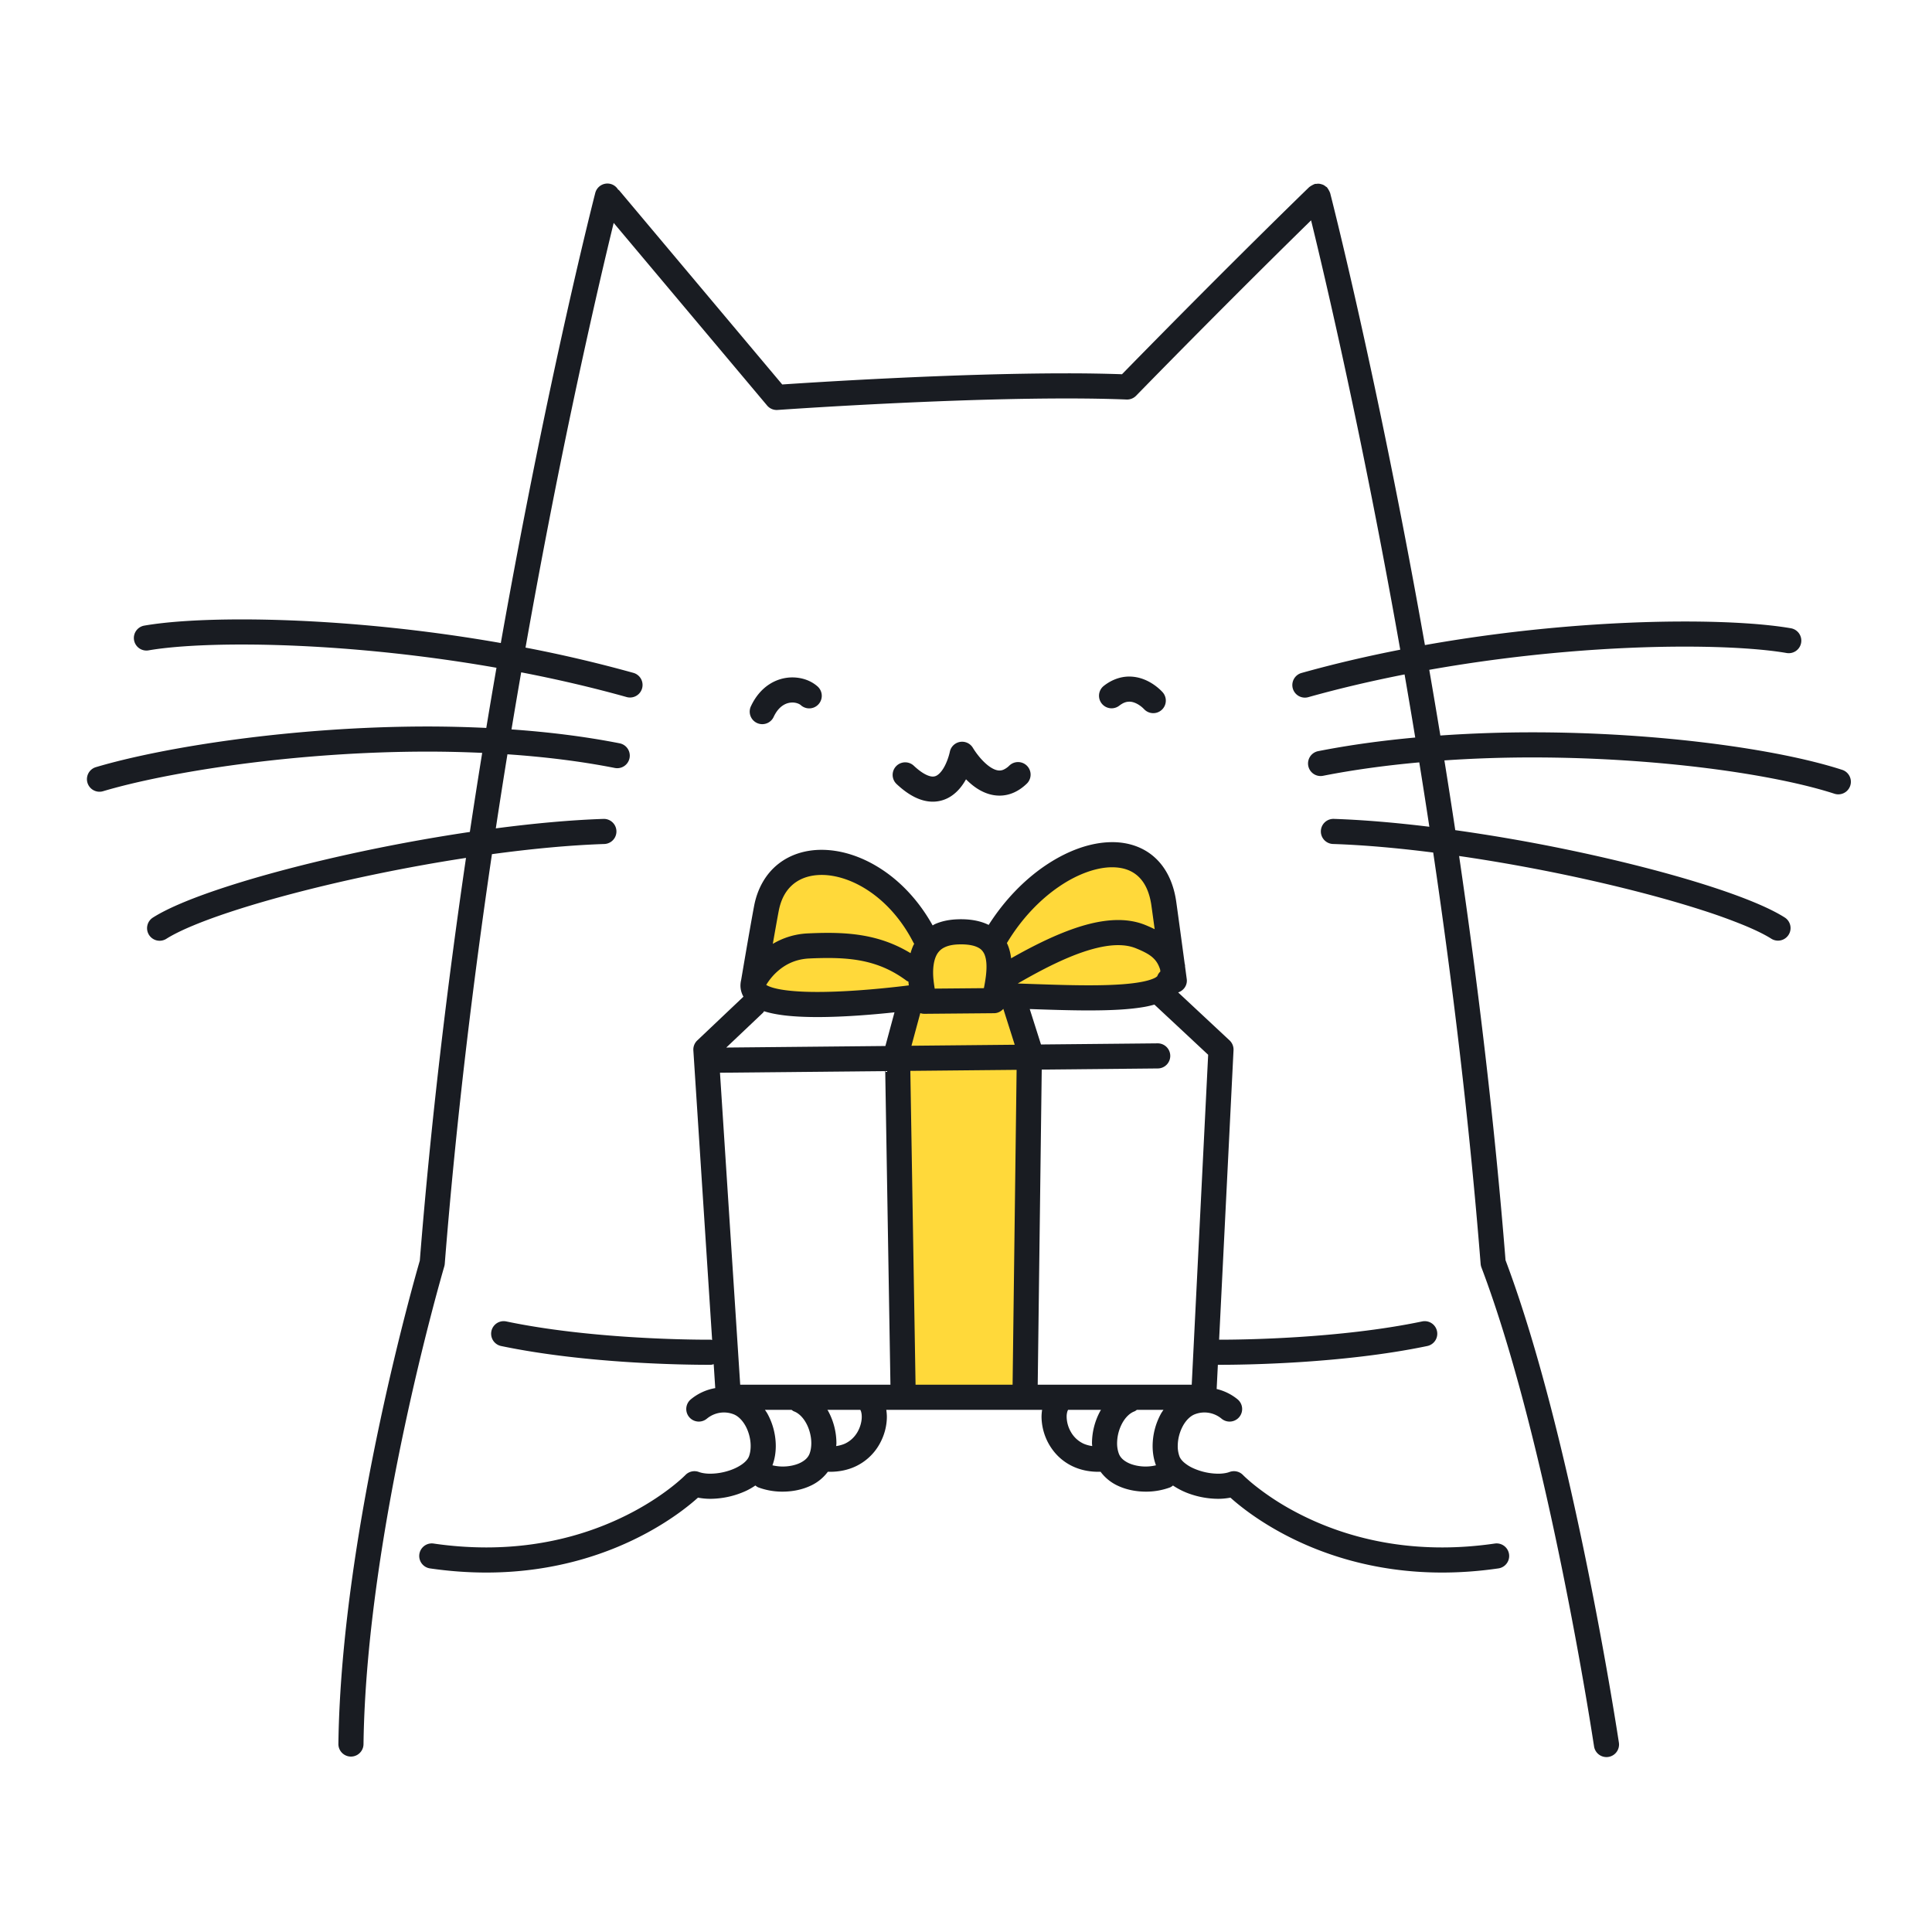 <svg xmlns="http://www.w3.org/2000/svg" width="200" height="200" fill="none"><path fill="#FFD93A" d="m94.031 104.006-1.241 5.301.79 34.85 12.632-.338.112-34.512-1.466-6.09s12.068 0 14.887-.789c2.819-.79 2.03-8.008.564-10.376-6.635-10.719-17.255 5.751-17.255 5.751-4.399-2.932-7.332.113-7.332.113-5.977-11.504-15.112-9.473-16.465-4.06 0 0-2.369 6.09-1.354 8.91 1.015 2.819 16.128 1.24 16.128 1.24Z"/><path fill="#191C22" d="M82.03 70.125a4.385 4.385 0 0 0-2.376.704c-.762.488-1.429 1.246-1.9 2.243a1.3 1.3 0 1 0 2.347 1.116c.296-.617.634-.961.96-1.172.325-.21.656-.29.97-.291.396-.006.75.156.871.275a1.3 1.3 0 0 0 1.734-1.938c-.7-.616-1.614-.93-2.605-.937ZM104.499 79.241a2.087 2.087 0 0 1-.6.427 1.042 1.042 0 0 1-.43.095c-.23 0-.514-.083-.839-.28-.485-.286-.998-.811-1.354-1.264a8.304 8.304 0 0 1-.419-.575l-.106-.166-.023-.038-.004-.007h-.001a1.298 1.298 0 0 0-2.393.376c-.115.543-.388 1.327-.749 1.854-.177.265-.369.462-.535.572a.821.821 0 0 1-.482.154c-.159 0-.387-.04-.718-.203-.33-.162-.754-.452-1.25-.918a1.3 1.3 0 1 0-1.779 1.897c.638.597 1.254 1.043 1.875 1.352.62.307 1.253.473 1.872.472a3.436 3.436 0 0 0 1.932-.596c.692-.471 1.154-1.094 1.505-1.72.366.365.78.731 1.288 1.038.602.363 1.338.65 2.18.651.484.002.992-.1 1.476-.313s.941-.531 1.364-.942a1.3 1.3 0 0 0-1.81-1.866ZM120.373 71.682c-.05-.056-.376-.428-.952-.822-.573-.386-1.426-.818-2.516-.823-.846-.006-1.792.296-2.634.96a1.3 1.3 0 0 0 1.598 2.052c.453-.344.755-.406 1.036-.412.354-.005.746.162 1.055.375.153.103.279.21.359.286l.086.084.014.015.001-.002a1.299 1.299 0 0 0 1.953-1.713ZM109.224 150.408a5.48 5.48 0 0 0 1.871 1.409c.759.349 1.643.544 2.617.543l.2-.002c.006 0 .011-.004.017-.004a4.642 4.642 0 0 0 1.668 1.392c.943.467 1.989.667 3.021.669a7.165 7.165 0 0 0 2.488-.433c.123-.047.222-.125.322-.201a7.646 7.646 0 0 0 1.854.905 9.021 9.021 0 0 0 2.817.471 6.745 6.745 0 0 0 1.275-.122c.837.754 2.6 2.196 5.283 3.651 3.792 2.056 9.4 4.105 16.63 4.104 1.84 0 3.785-.133 5.829-.43a1.3 1.3 0 1 0-.374-2.573c-1.921.279-3.74.403-5.455.403-6.734-.001-11.899-1.9-15.391-3.79a27.153 27.153 0 0 1-3.944-2.588 18.374 18.374 0 0 1-.98-.834c-.107-.098-.185-.174-.235-.222l-.052-.052-.009-.009-.001-.001a1.304 1.304 0 0 0-1.393-.316c-.278.107-.701.18-1.183.179a6.433 6.433 0 0 1-2.607-.582 3.907 3.907 0 0 1-.955-.613c-.238-.217-.375-.424-.439-.595a3.082 3.082 0 0 1-.179-1.077 4.445 4.445 0 0 1 .542-2.092c.343-.619.803-1.038 1.248-1.201l.003-.001c.321-.121.647-.177.971-.178.646 0 1.279.232 1.772.643a1.299 1.299 0 0 0 1.664-1.997v-.001a5.368 5.368 0 0 0-2.171-1.073l.125-2.507.325.001c2.04-.003 12.446-.085 21.354-1.945a1.3 1.3 0 0 0-.532-2.545h-.001c-8.542 1.792-18.873 1.893-20.821 1.89h-.196l1.492-29.969a1.307 1.307 0 0 0-.411-1.015l-5.32-4.965c.581-.193.973-.754.888-1.382l-.174-1.3c-.007-.064.005-.127-.012-.19-.006-.025-.017-.046-.023-.07-.261-1.938-.695-5.146-.875-6.422-.273-1.97-1.053-3.565-2.26-4.637-1.204-1.075-2.767-1.56-4.372-1.555-2.272.006-4.689.903-6.983 2.465-2.138 1.462-4.165 3.53-5.805 6.102-.803-.394-1.753-.587-2.868-.587-.088 0-.179.001-.271.005-.892.022-1.688.18-2.385.483-.1.042-.183.102-.277.15-1.353-2.426-3.11-4.32-5.022-5.633-2.079-1.427-4.335-2.188-6.47-2.19-1.639-.003-3.224.464-4.49 1.466-1.268.999-2.162 2.516-2.507 4.382-.492 2.618-1.33 7.609-1.332 7.614v.005a2.568 2.568 0 0 0-.073.577c-.002.405.113.818.309 1.158l-4.781 4.531c-.28.265-.429.643-.404 1.027l1.944 29.98c-.055-.006-.103-.031-.16-.03h-.33c-1.948.003-12.279-.098-20.822-1.89a1.3 1.3 0 1 0-.532 2.545c8.908 1.86 19.314 1.942 21.354 1.945l.352-.001c.106-.001.2-.038.3-.063l.16 2.478a5.38 5.38 0 0 0-2.532 1.165 1.3 1.3 0 1 0 1.664 1.998 2.78 2.78 0 0 1 1.771-.643c.324.001.65.057.973.179.447.163.906.581 1.25 1.201.342.612.544 1.394.54 2.092.001.404-.064.777-.177 1.078-.064.17-.2.377-.44.594-.352.324-.924.644-1.572.859a6.432 6.432 0 0 1-1.99.336c-.481.001-.905-.073-1.182-.178a1.301 1.301 0 0 0-1.393.315l-.001.001c-.052.053-1.904 1.935-5.386 3.793-3.488 1.861-8.597 3.701-15.226 3.702a37.92 37.92 0 0 1-5.455-.403 1.3 1.3 0 1 0-.374 2.573c2.044.297 3.989.43 5.83.43 7.229.001 12.837-2.048 16.629-4.104 2.684-1.455 4.446-2.897 5.284-3.651.416.081.841.121 1.274.122a8.98 8.98 0 0 0 3.712-.829c.334-.157.65-.344.955-.55.1.078.2.157.326.204a7.138 7.138 0 0 0 2.488.433c1.032-.002 2.078-.202 3.021-.669a4.634 4.634 0 0 0 1.669-1.392c.006.001.01.004.017.004l.2.002c.974.001 1.858-.194 2.616-.543a5.525 5.525 0 0 0 2.499-2.299c.527-.926.774-1.92.776-2.858a4.984 4.984 0 0 0-.06-.714h16.132a4.984 4.984 0 0 0-.061.714 5.85 5.85 0 0 0 1.405 3.748Zm1.629-2.182a3.252 3.252 0 0 1-.434-1.566c-.004-.357.091-.622.136-.683.007-.01.006-.021.012-.031h3.409c-.02.035-.046.066-.065.1a7.013 7.013 0 0 0-.869 3.355c0 .099.02.197.024.295a3.471 3.471 0 0 1-.886-.242 2.924 2.924 0 0 1-1.327-1.228Zm5.905 3.193c-.503-.256-.794-.564-.937-.94a3.092 3.092 0 0 1-.179-1.078 4.43 4.43 0 0 1 .542-2.092c.343-.62.803-1.038 1.248-1.202.099-.037.174-.104.257-.161h2.753c-.085.13-.179.255-.254.389a7.025 7.025 0 0 0-.869 3.355c.001.673.104 1.35.346 1.994l.001.003a4.698 4.698 0 0 1-1.048.128c-.683.002-1.364-.145-1.86-.396Zm6.609-8.073h-15.943l.416-32.623 11.984-.117a1.3 1.3 0 1 0-.026-2.599l-12.035.117-1.165-3.668c2.012.07 4.131.143 6.121.143 2.18-.002 4.197-.083 5.83-.379.337-.062.648-.14.955-.224l5.564 5.193-1.701 34.157Zm-28.589 0-.54-32.49 11.001-.107-.416 32.597H94.778Zm-18.153 0-2.093-32.298 17.107-.167.539 32.465H76.625Zm17.414-41.73c.01.131.027.26.042.39-1.654.208-5.839.681-9.46.68-1.723.003-3.326-.115-4.359-.373-.463-.11-.79-.255-.942-.354.168-.283.497-.771.996-1.248.764-.724 1.844-1.41 3.448-1.489a41.383 41.383 0 0 1 1.928-.05c1.55 0 2.959.121 4.286.472 1.328.352 2.584.926 3.874 1.884.058.043.125.056.187.088Zm26.056-1.255.027.205c-.141.138-.255.3-.323.498l-.003-.003-.121.097c-.152.1-.465.238-.894.351-.644.173-1.541.303-2.58.381-1.04.078-2.227.109-3.482.109-2.36 0-4.957-.107-7.362-.187 1.866-1.081 3.657-2.022 5.3-2.706 1.957-.819 3.709-1.27 5.092-1.265.705 0 1.309.11 1.834.323.752.302 1.326.595 1.716.935.354.314.603.661.796 1.262Zm-17.18 4.525c.378-.004.711-.182.949-.45l1.18 3.715-10.689.104.913-3.376c.136.046.28.071.43.07l7.217-.063Zm-23.928-.049c.048-.045.07-.105.11-.155.639.206 1.34.335 2.104.43 1.052.126 2.216.173 3.42.174 2.828-.002 5.882-.266 7.976-.491l-.942 3.486-16.472.161 3.804-3.605Zm30.632-13.046c1.96-1.346 3.956-2.019 5.516-2.012 1.114.005 1.978.31 2.643.898.663.592 1.196 1.534 1.415 3.057.076.541.2 1.449.338 2.457a15.032 15.032 0 0 0-.97-.436c-.887-.36-1.838-.514-2.812-.514-1.921.005-3.95.576-6.092 1.465-1.605.669-3.274 1.525-4.986 2.496a5.595 5.595 0 0 0-.181-.902 4.217 4.217 0 0 0-.257-.675c1.502-2.51 3.426-4.496 5.386-5.834ZM97.863 98.03c.328-.144.784-.252 1.413-.267l.011-.001.192-.003c.665 0 1.153.087 1.493.208.508.191.699.392.876.697.169.308.276.793.274 1.421.002.645-.111 1.413-.27 2.21l-5.092.045c-.095-.572-.165-1.135-.164-1.645-.003-.968.206-1.704.551-2.128.176-.22.387-.392.716-.537Zm-17.25-3.728c.26-1.354.825-2.231 1.565-2.823.743-.586 1.715-.904 2.876-.906 1.502-.003 3.292.56 4.998 1.734 1.706 1.172 3.326 2.944 4.527 5.313.016.03.044.05.062.078-.021.042-.052.081-.072.124a5.398 5.398 0 0 0-.31.849 13.565 13.565 0 0 0-3.617-1.54c-1.624-.43-3.267-.56-4.95-.56-.675 0-1.357.022-2.05.054a7.749 7.749 0 0 0-3.64 1.083c.212-1.22.435-2.474.61-3.406Zm3.195 56.177c-.143.376-.435.684-.938.94-.496.251-1.177.398-1.86.396a4.754 4.754 0 0 1-1.048-.127l.002-.004c.241-.644.344-1.32.345-1.994a7.015 7.015 0 0 0-.869-3.355c-.075-.134-.168-.259-.253-.389h2.752c.084.057.159.124.258.161.445.163.905.582 1.248 1.202.343.611.544 1.394.541 2.092 0 .404-.064.777-.178 1.078Zm5.264-4.502c.046.061.14.326.136.683.006.621-.252 1.456-.775 2.052a2.87 2.87 0 0 1-.984.742 3.473 3.473 0 0 1-.887.243c.005-.099.024-.197.024-.296a7.014 7.014 0 0 0-.868-3.355c-.02-.034-.046-.065-.066-.1h3.409c.005.01.005.021.011.031Z"/><path fill="#191C22" d="M48.24 88.81c-1.917 13.064-3.627 27.204-4.781 41.689-.277.951-2.162 7.524-4.083 16.51-2.076 9.715-4.195 22.224-4.346 33.514a1.3 1.3 0 1 0 2.6.035c.143-10.996 2.23-23.389 4.288-33.005a272.026 272.026 0 0 1 2.81-11.84 206.29 206.29 0 0 1 1.174-4.303l.089-.306c.026-.091.041-.172.049-.265 1.171-14.749 2.925-29.144 4.886-42.416 4.085-.555 8.07-.934 11.657-1.053a1.3 1.3 0 0 0-.087-2.598c-3.475.116-7.279.472-11.17.981.396-2.605.797-5.162 1.204-7.668 3.808.26 7.558.713 11.113 1.414a1.3 1.3 0 0 0 .503-2.551c-3.607-.711-7.38-1.17-11.196-1.44.333-2.009.668-3.975 1.003-5.908 3.643.703 7.322 1.552 10.943 2.566a1.3 1.3 0 0 0 .701-2.503 140.123 140.123 0 0 0-11.195-2.624 791.764 791.764 0 0 1 2.411-12.995 735.11 735.11 0 0 1 5.147-24.342c.656-2.851 1.192-5.086 1.568-6.627L79.41 41.978c.269.32.672.49 1.088.46.003 0 1.038-.073 2.808-.185 5.307-.335 17.186-1.005 27.103-1.005 2.202 0 4.306.033 6.215.11.367.015.726-.128.982-.39a1256.128 1256.128 0 0 1 14.229-14.33 886.648 886.648 0 0 1 3.888-3.828c1.405 5.73 5.314 22.296 9.229 44.446-3.401.666-6.83 1.46-10.22 2.41a1.3 1.3 0 0 0 .701 2.504c3.299-.925 6.645-1.7 9.968-2.353.369 2.13.738 4.31 1.103 6.532-3.425.315-6.805.771-10.048 1.41a1.3 1.3 0 0 0 .503 2.551c3.198-.63 6.553-1.081 9.964-1.389.351 2.184.699 4.407 1.042 6.665-3.431-.418-6.776-.71-9.86-.814a1.3 1.3 0 1 0-.087 2.598c3.201.106 6.723.424 10.347.885 1.971 13.316 3.734 27.774 4.91 42.584.01.121.037.244.08.358 3.461 9.117 6.391 21.544 8.437 31.658a428.733 428.733 0 0 1 2.381 12.761 351.104 351.104 0 0 1 .842 5.163 1.3 1.3 0 1 0 2.571-.387c-.002-.014-1.183-7.87-3.245-18.053-2.052-10.124-4.963-22.526-8.489-31.885-1.16-14.542-2.88-28.734-4.806-41.84 4.584.663 9.253 1.538 13.594 2.515 4.332.974 8.343 2.048 11.618 3.107a58.1 58.1 0 0 1 4.299 1.555c1.209.5 2.179.982 2.821 1.392a1.3 1.3 0 0 0 1.396-2.193c-.847-.538-1.924-1.062-3.221-1.6-4.527-1.873-11.757-3.887-19.694-5.518a181.11 181.11 0 0 0-11.211-1.935 736.39 736.39 0 0 0-1.125-7.22c3.028-.207 6.079-.308 9.092-.307 6.456 0 12.729.432 18.166 1.12 5.434.688 10.045 1.637 13.119 2.637a1.3 1.3 0 0 0 .803-2.473c-3.326-1.078-8.044-2.038-13.596-2.743-5.548-.702-11.919-1.141-18.492-1.141-3.147 0-6.339.108-9.51.33a817.007 817.007 0 0 0-1.148-6.8c9.793-1.742 19.225-2.403 26.453-2.402 4.552-.001 8.243.263 10.527.659a1.3 1.3 0 1 0 .442-2.562c-2.534-.436-6.311-.696-10.969-.697-7.379.001-16.939.668-26.902 2.44-4.909-27.769-9.807-46.777-9.813-46.802-.006-.025-.025-.043-.032-.067-.026-.082-.07-.155-.113-.232-.043-.077-.083-.153-.14-.218-.016-.02-.022-.044-.039-.062-.04-.041-.092-.058-.135-.093-.072-.057-.14-.111-.222-.152a1.22 1.22 0 0 0-.229-.082 1.25 1.25 0 0 0-.243-.051 1.244 1.244 0 0 0-.264.014c-.056.006-.11-.006-.166.008-.025.007-.043.025-.067.033-.082.026-.154.07-.23.111-.078.044-.155.084-.221.142-.019.016-.043.021-.061.039-.007.006-7.953 7.688-19.385 19.375a164.422 164.422 0 0 0-5.739-.093c-11.808.001-26.22.934-29.433 1.152L64.1 19.712c-.036-.042-.085-.062-.124-.098a1.29 1.29 0 0 0-.772-.573 1.3 1.3 0 0 0-1.583.935c-.006.025-4.88 18.937-9.777 46.59-10.017-1.76-19.565-2.443-26.823-2.445-4.245.002-7.696.23-10.07.64a1.3 1.3 0 1 0 .442 2.562c2.124-.369 5.486-.603 9.628-.602 7.099-.001 16.52.676 26.374 2.406-.353 2.034-.705 4.11-1.055 6.228-2.02-.097-4.044-.147-6.057-.148-7.002 0-13.856.54-19.824 1.332-5.97.795-11.043 1.839-14.53 2.875a1.3 1.3 0 1 0 .742 2.492c3.288-.98 8.27-2.011 14.13-2.79 5.863-.779 12.613-1.309 19.482-1.309 1.875 0 3.758.045 5.634.13-.432 2.672-.86 5.402-1.279 8.187-4.48.664-9.01 1.516-13.248 2.468-4.397.989-8.473 2.08-11.846 3.17-1.688.545-3.2 1.09-4.496 1.627-1.297.539-2.374 1.063-3.221 1.6a1.3 1.3 0 1 0 1.396 2.194c.642-.41 1.612-.892 2.82-1.392 4.245-1.762 11.406-3.77 19.221-5.372 2.934-.602 5.964-1.15 8.975-1.61ZM99.201 95.164h.012-.012Z"/></svg>
